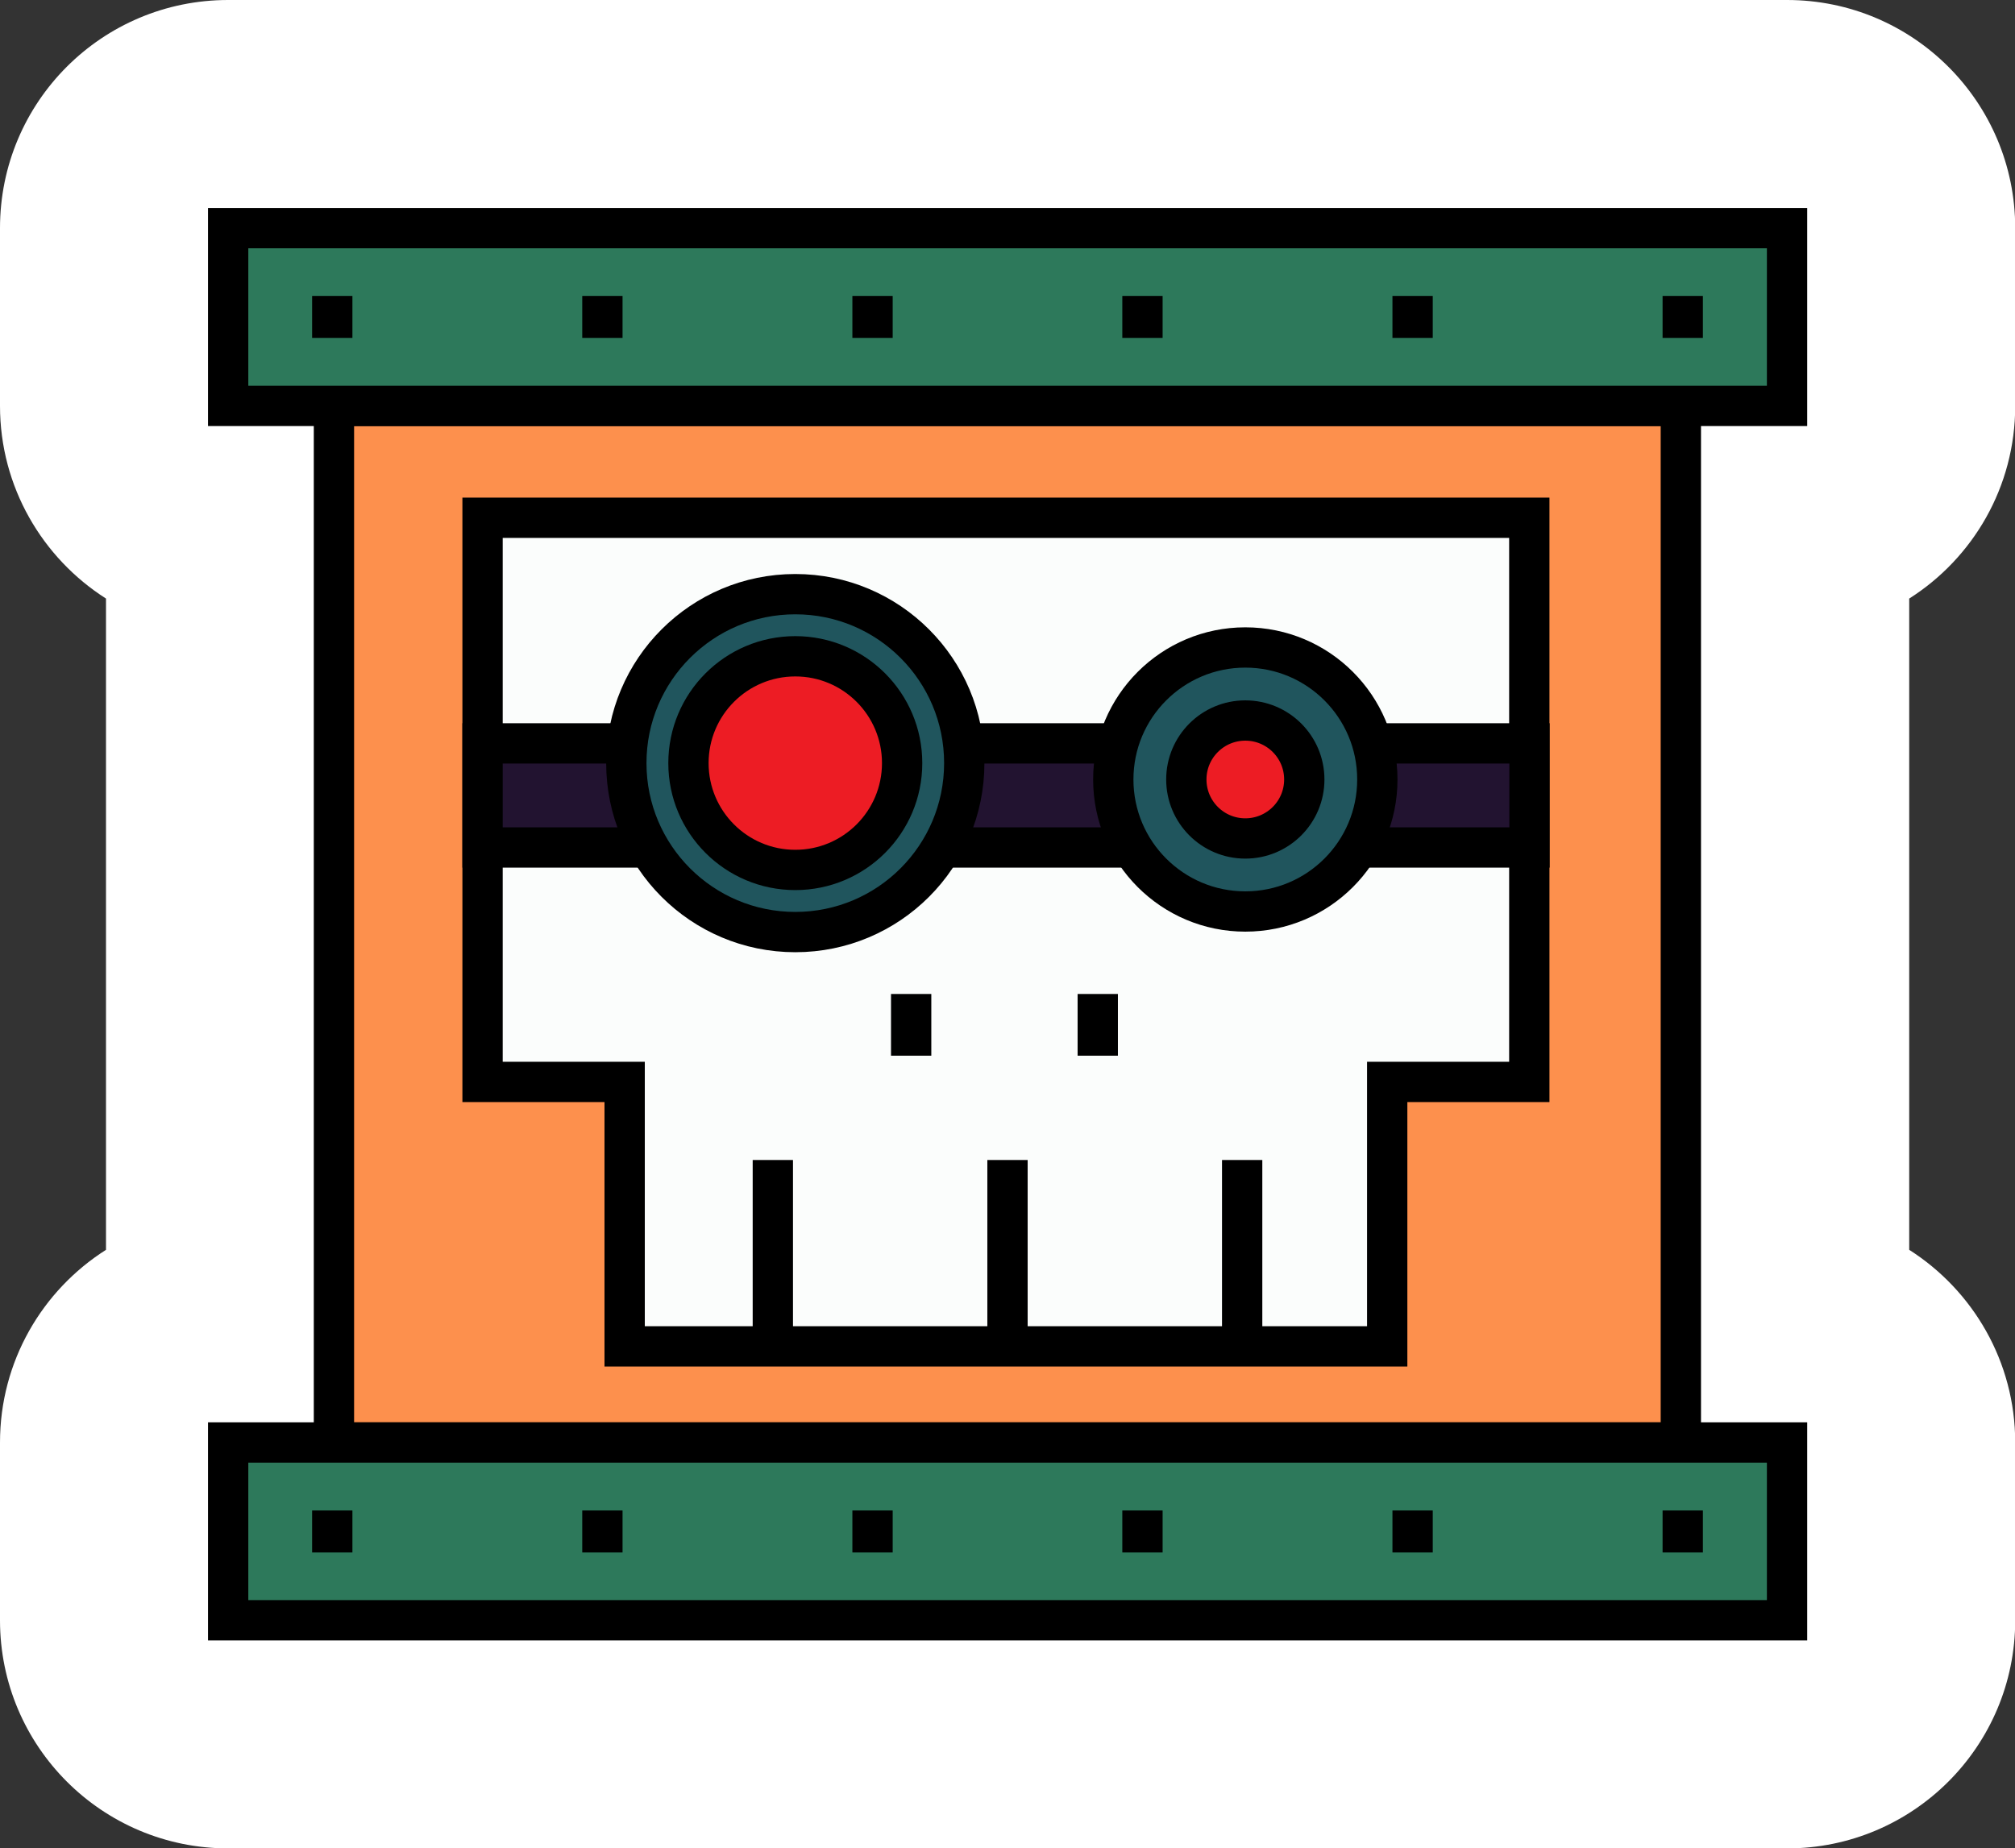 <?xml version="1.0" encoding="UTF-8"?><svg id="Layer_1" xmlns="http://www.w3.org/2000/svg" viewBox="0 0 96 88.07"><rect x="0" y="0" width="96" height="88.07" fill="#333333" stroke="none"/><path d="m10.87,88.07c-6,0-10.87-4.86-10.87-10.87v-8.47c0-3.86,2.01-7.25,5.05-9.18v-31.03c-3.03-1.93-5.05-5.32-5.05-9.18v-8.47C0,4.86,4.86,0,10.87,0h74.27c6,0,10.87,4.86,10.87,10.87v8.47c0,3.86-2.01,7.25-5.05,9.18v31.03c3.03,1.93,5.05,5.32,5.05,9.18v8.47c0,6-4.86,10.87-10.87,10.87H10.87Z" style="fill:#fff;"/><polygon points="85.13 19.34 85.13 10.87 10.87 10.87 10.87 19.34 15.91 19.34 15.91 68.73 10.87 68.73 10.87 77.2 85.13 77.2 85.13 68.73 80.09 68.73 80.09 19.34 85.13 19.34"/><g><rect x="15.91" y="19.34" width="64.17" height="49.39" style="fill:#fd904d; stroke:#000; stroke-miterlimit:10; stroke-width:1.92px;"/><rect x="10.87" y="10.87" width="74.27" height="8.47" style="fill:#2d795b; stroke:#000; stroke-miterlimit:10; stroke-width:1.92px;"/><rect x="10.87" y="68.73" width="74.27" height="8.47" style="fill:#2d795b; stroke:#000; stroke-miterlimit:10; stroke-width:1.92px;"/><g><line x1="15.83" y1="16.1" x2="15.83" y2="14.1" style="fill:none; stroke:#000; stroke-miterlimit:10; stroke-width:1.92px;"/><line x1="28.7" y1="16.1" x2="28.7" y2="14.1" style="fill:none; stroke:#000; stroke-miterlimit:10; stroke-width:1.92px;"/><line x1="41.57" y1="16.1" x2="41.57" y2="14.1" style="fill:none; stroke:#000; stroke-miterlimit:10; stroke-width:1.92px;"/><line x1="54.43" y1="16.1" x2="54.43" y2="14.1" style="fill:none; stroke:#000; stroke-miterlimit:10; stroke-width:1.92px;"/><line x1="67.3" y1="16.1" x2="67.3" y2="14.1" style="fill:none; stroke:#000; stroke-miterlimit:10; stroke-width:1.92px;"/><line x1="80.17" y1="16.1" x2="80.17" y2="14.1" style="fill:none; stroke:#000; stroke-miterlimit:10; stroke-width:1.92px;"/></g><g><line x1="15.83" y1="73.97" x2="15.83" y2="71.97" style="fill:none; stroke:#000; stroke-miterlimit:10; stroke-width:1.92px;"/><line x1="28.7" y1="73.97" x2="28.7" y2="71.97" style="fill:none; stroke:#000; stroke-miterlimit:10; stroke-width:1.92px;"/><line x1="41.57" y1="73.97" x2="41.57" y2="71.97" style="fill:none; stroke:#000; stroke-miterlimit:10; stroke-width:1.92px;"/><line x1="54.43" y1="73.97" x2="54.43" y2="71.97" style="fill:none; stroke:#000; stroke-miterlimit:10; stroke-width:1.92px;"/><line x1="67.3" y1="73.97" x2="67.3" y2="71.97" style="fill:none; stroke:#000; stroke-miterlimit:10; stroke-width:1.92px;"/><line x1="80.17" y1="73.97" x2="80.17" y2="71.97" style="fill:none; stroke:#000; stroke-miterlimit:10; stroke-width:1.92px;"/></g><polygon points="22.99 24.67 22.99 51.55 29.76 51.55 29.76 64.15 66.09 64.15 66.09 51.55 72.86 51.55 72.86 24.67 22.99 24.67" style="fill:#fbfdfc; stroke:#000; stroke-miterlimit:10; stroke-width:1.92px;"/><g><line x1="43.41" y1="50.3" x2="43.41" y2="47.36" style="fill:none; stroke:#000; stroke-miterlimit:10; stroke-width:1.92px;"/><line x1="52.3" y1="50.3" x2="52.3" y2="47.36" style="fill:none; stroke:#000; stroke-miterlimit:10; stroke-width:1.92px;"/></g><rect x="22.99" y="35.42" width="49.88" height="4.96" style="fill:#221330; stroke:#000; stroke-miterlimit:10; stroke-width:1.92px;"/><circle cx="37.89" cy="36.36" r="8.05" style="fill:#20555d; stroke:#000; stroke-miterlimit:10; stroke-width:1.92px;"/><circle cx="37.89" cy="36.36" r="5.09" style="fill:#ed1c24; stroke:#000; stroke-miterlimit:10; stroke-width:1.92px;"/><circle cx="59.33" cy="37.14" r="6.29" style="fill:#20555d; stroke:#000; stroke-miterlimit:10; stroke-width:1.92px;"/><circle cx="59.33" cy="37.14" r="2.81" style="fill:#ed1c24; stroke:#000; stroke-miterlimit:10; stroke-width:1.92px;"/><g><line x1="36.82" y1="64.15" x2="36.82" y2="55.27" style="fill:none; stroke:#000; stroke-miterlimit:10; stroke-width:1.92px;"/><line x1="59.18" y1="64.15" x2="59.18" y2="55.27" style="fill:none; stroke:#000; stroke-miterlimit:10; stroke-width:1.92px;"/><line x1="48" y1="64.15" x2="48" y2="55.27" style="fill:none; stroke:#000; stroke-miterlimit:10; stroke-width:1.92px;"/></g></g></svg>